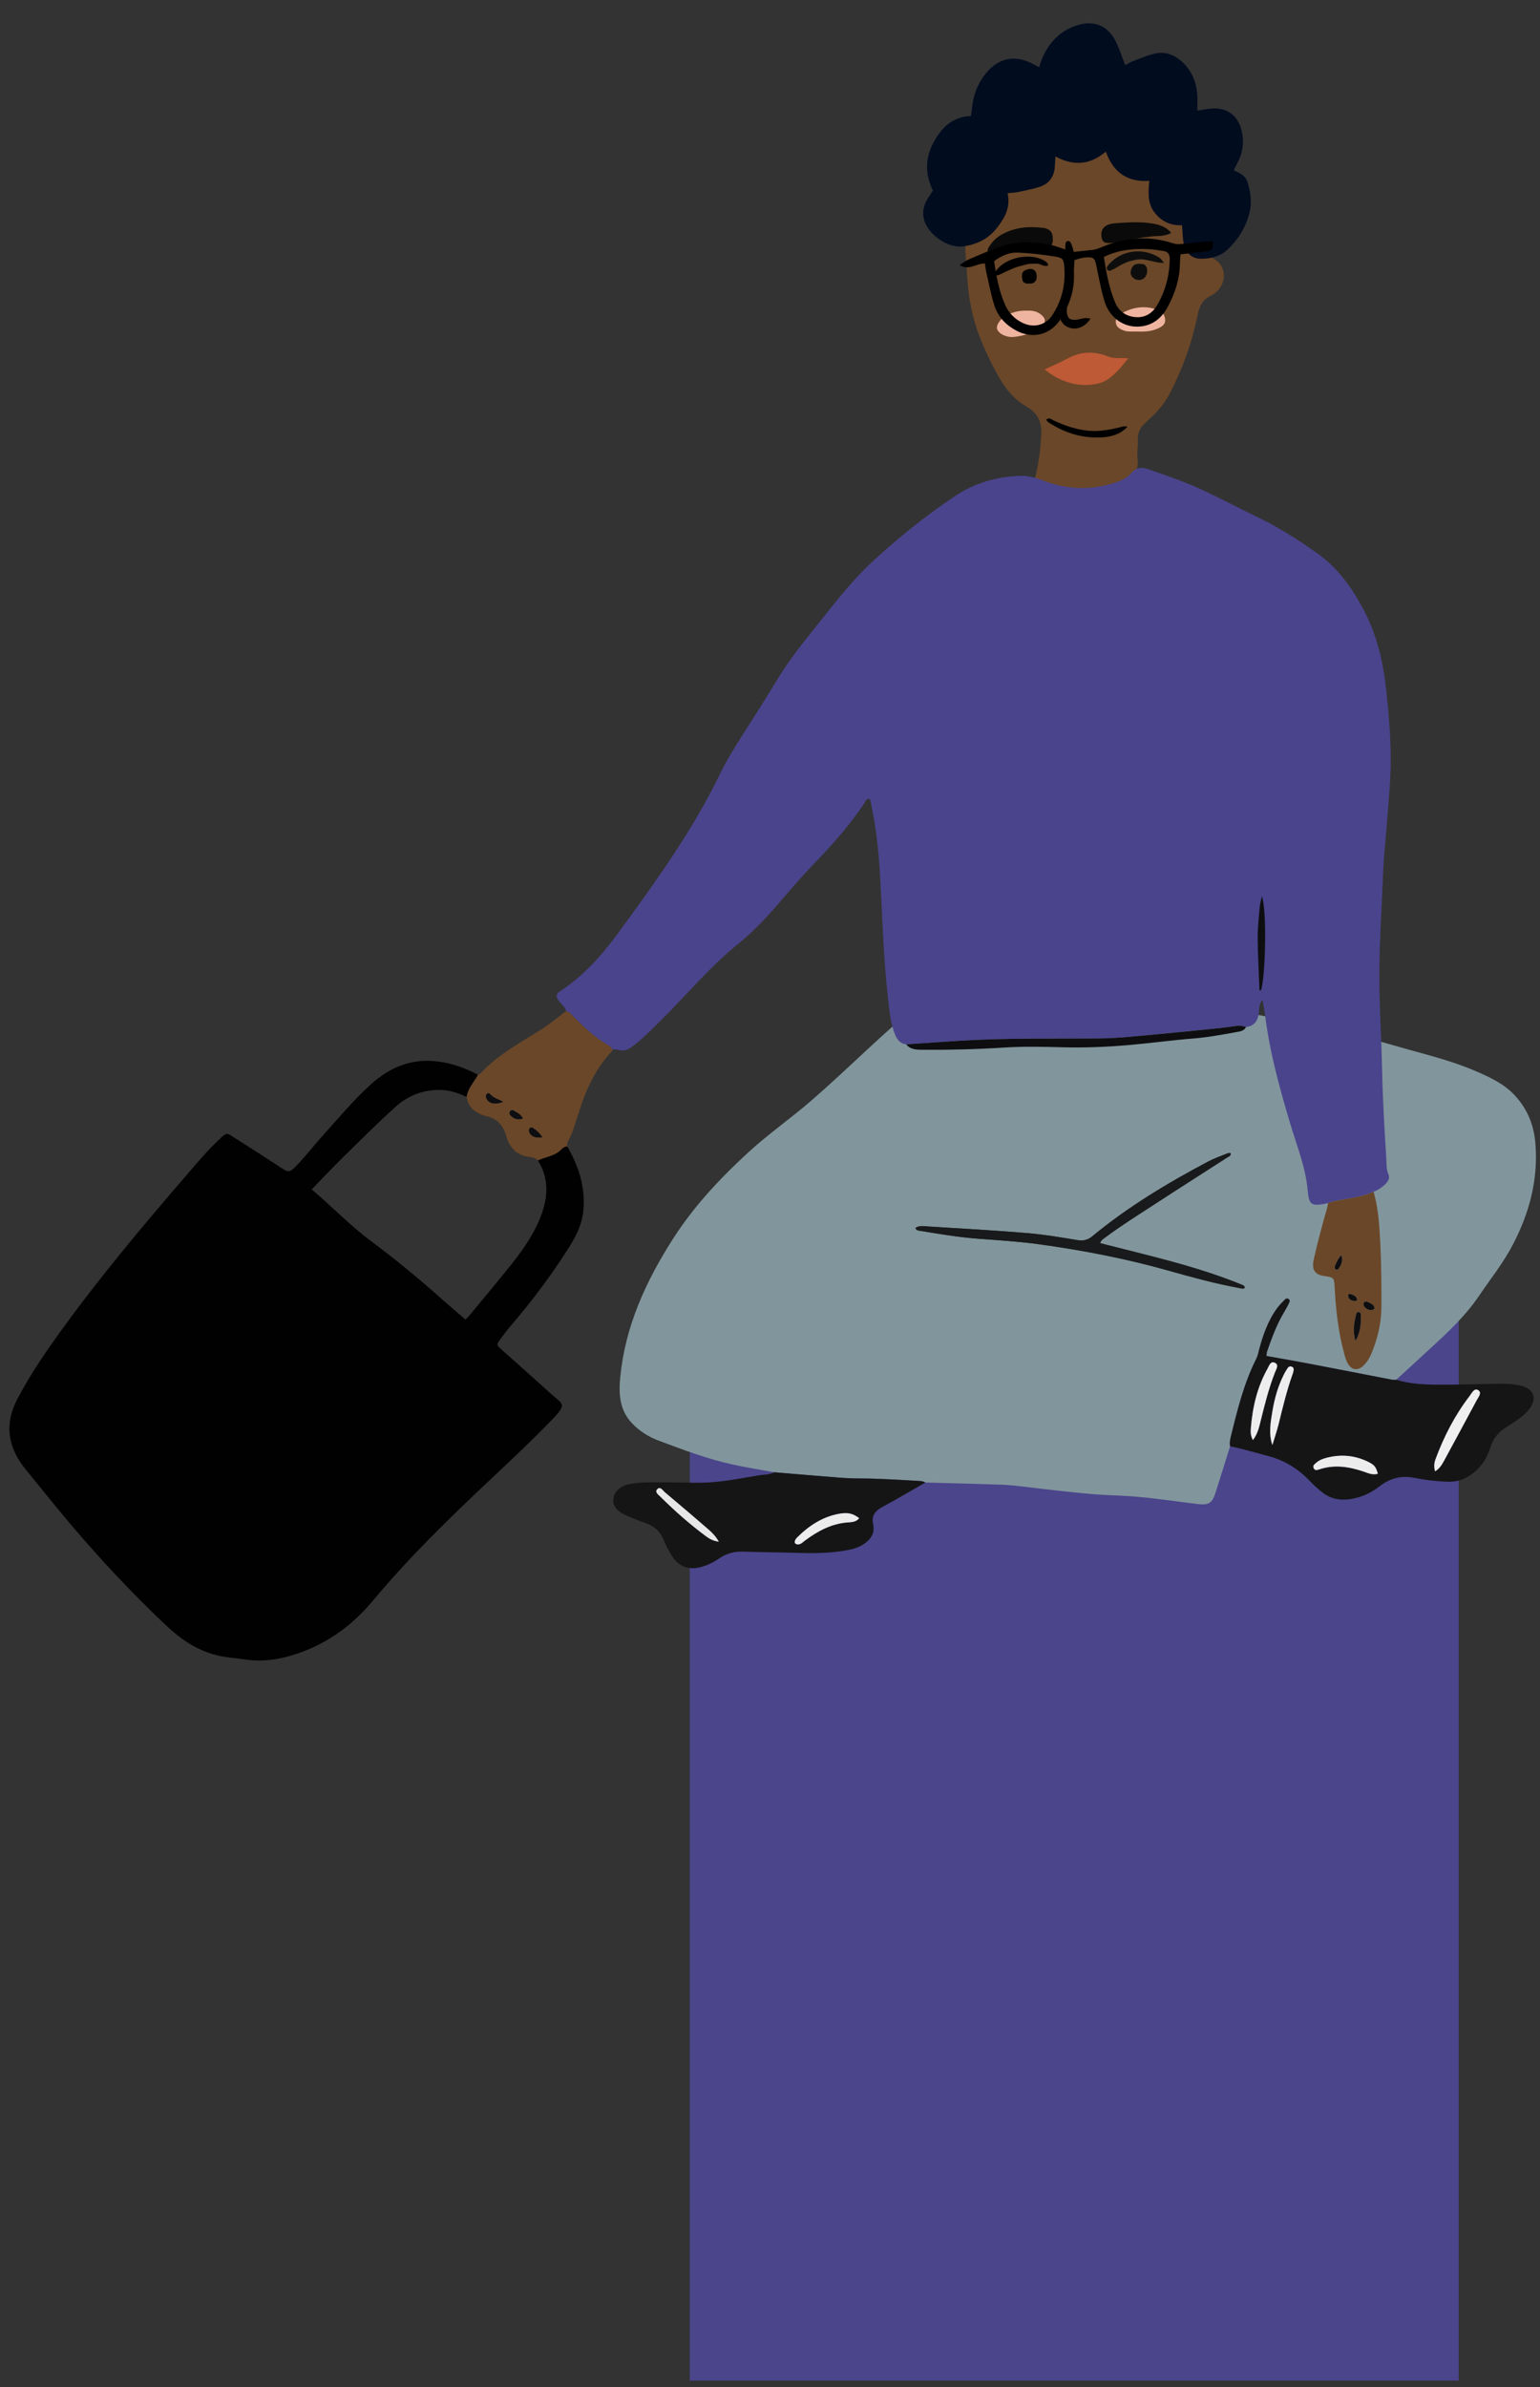 <svg viewBox="-2.342 7.8 382.544 592.8" fill="none" xmlns="http://www.w3.org/2000/svg" xmlns:xlink="http://www.w3.org/1999/xlink" overflow="visible" width="382.544px" height="592.8px"><rect x="-2.342" y="7.8" width="382.544" height="592.8" fill="#333333" stroke="none"/><g id="Master/Character/Standing"><g id="Head" transform="translate(205 13) scale(1 1)"><g id="Head/Afro"><g id="Head"><path id="SKIN" fill-rule="evenodd" clip-rule="evenodd" d="M92.324 53.118C92.325 53.597 92.37 54.083 92.317 54.556C92.103 56.486 92.138 57.898 94.337 59.172C97.794 61.178 97.324 66.275 93.48 68.215C91.094 69.419 90.554 71.016 90.084 73.329C88.739 79.927 86.46 86.24 83.384 92.243C81.942 95.056 79.896 97.418 77.52 99.46C76.095 100.686 75.225 102.015 75.304 103.961C75.369 105.554 75.056 107.175 75.238 108.746C75.632 112.159 73.586 114.337 70.578 115.047C65.595 116.223 60.499 116.782 55.36 115.996C53.783 115.756 52.21 115.515 50.711 114.892C49.906 114.559 49.616 114.226 49.834 113.296C50.493 110.495 50.976 107.658 51.173 104.781C51.211 104.223 51.251 103.664 51.3 103.107C51.58 99.898 50.626 97.448 47.618 95.74C44.192 93.796 41.899 90.624 40.088 87.207C37.428 82.192 35.09 77.034 33.932 71.406C33.462 69.124 33.131 66.835 32.992 64.528C32.702 59.666 32.057 54.816 32.566 49.925C33.366 42.225 37.091 36.133 43.086 31.512C49.075 26.895 55.901 23.878 63.515 23.375C69.2 23 74.859 23.631 80.166 26.029C83.261 27.427 85.592 29.64 87.206 32.63C90.656 39.026 92.285 45.873 92.324 53.118" fill="#6a4728"/><g id="Group 5"><path id="Fill 3" fill-rule="evenodd" clip-rule="evenodd" d="M72.158 10.947C73.041 10.509 73.652 10.139 74.308 9.893C75.945 9.279 77.572 8.602 79.259 8.169C81.954 7.475 84.315 8.32 86.321 10.174C88.735 12.407 89.883 15.241 90.073 18.479C90.142 19.665 90.085 20.859 90.085 22.277C91.166 22.103 92.065 21.941 92.97 21.815C97.331 21.209 100.372 23.424 101.203 27.788C101.684 30.314 101.345 32.717 100.176 35.005C99.85 35.642 99.527 36.28 99.124 37.076C100.593 37.733 102.04 38.369 102.567 40.064C103.341 42.554 103.679 45.057 103.04 47.619C102.166 51.126 100.338 54.107 97.777 56.611C95.907 58.439 93.494 59.076 90.952 59.064C88.839 59.053 87.255 57.717 86.745 55.467C86.416 54.011 86.434 52.478 86.273 50.721C83.624 50.89 81.232 49.887 79.446 47.56C77.675 45.252 77.886 42.62 78.146 39.708C72.732 40.104 69.173 37.605 67.357 32.456C63.506 35.715 59.407 36.142 54.843 33.655C54.778 34.653 54.727 35.403 54.682 36.152C54.53 38.649 53.311 40.42 50.935 41.192C49.199 41.757 47.387 42.097 45.598 42.483C44.829 42.648 44.031 42.674 42.946 42.797C43.741 46.233 42.265 48.909 40.291 51.416C38.141 54.147 35.237 55.566 31.876 55.99C28.099 56.466 23.331 53.164 22.241 49.511C21.705 47.712 22.009 46.028 22.917 44.437C23.35 43.678 23.869 42.968 24.402 42.155C22.54 38.285 22.377 34.395 24.41 30.465C26.402 26.615 29.103 23.811 33.846 23.608C34.026 22.303 34.149 21.052 34.378 19.821C34.855 17.255 35.979 14.967 37.616 12.953C40.705 9.153 44.848 8.35 49.178 10.651C49.653 10.904 50.13 11.153 50.79 11.499C51.005 10.824 51.137 10.308 51.33 9.816C52.998 5.572 55.825 2.469 60.249 1.072C64.463 -0.258 67.909 1.195 69.845 5.137C70.718 6.914 71.323 8.822 72.158 10.947" fill="#020c1f"/></g></g></g></g><g id="Expression" transform="translate(235 54) scale(1 1)"><g id="Expression/Blush 1"><g id="Group 26"><path id="Fill 1" fill-rule="evenodd" clip-rule="evenodd" d="M22.163 45.527C24.33 44.564 26.272 43.658 28.183 42.664C31.309 41.039 34.63 40.999 37.906 42.325C39.453 42.952 40.986 42.59 42.947 42.794C40.81 45.339 38.584 48.283 35.574 49.012C27.839 50.884 22.163 45.527 22.163 45.527Z" fill="#BE5A36"/><g id="Group 5"><path id="Fill 3" fill-rule="evenodd" clip-rule="evenodd" d="M20.53 15.182C17.587 15.496 14.145 15.338 10.82 16.29C10.285 16.443 9.742 16.569 9.212 16.737C8.775 16.874 8.408 16.766 8.157 16.423C7.893 16.063 7.998 15.638 8.207 15.297C8.967 14.062 9.913 12.986 11.164 12.235C14.455 10.263 18.065 9.929 21.765 10.39C23.382 10.592 24.047 11.37 24.151 12.611C24.347 14.949 23.748 15.442 20.53 15.182" fill="#0A0A0A"/></g><path id="Fill 6" fill-rule="evenodd" clip-rule="evenodd" d="M53.62 11.614C52.052 12.547 50.396 12.342 48.874 12.499C46.006 12.797 43.18 13.242 40.381 13.91C39.84 14.04 39.278 14.122 38.724 14.142C37.682 14.181 36.6 14.297 36.306 12.843C36.014 11.403 36.483 10.236 37.772 9.675C38.274 9.456 38.839 9.315 39.386 9.271C42.493 9.026 45.61 8.809 48.713 9.272C50.512 9.54 52.236 10.057 53.62 11.614" fill="#0A0A0A"/><path id="Fill 8" fill-rule="evenodd" clip-rule="evenodd" d="M45.281 36.138C44.096 36.073 42.886 36.309 41.733 35.856C40.812 35.495 39.943 35.03 39.834 33.928C39.74 32.973 40.24 32.225 41.048 31.752C44.017 30.011 47.133 29.558 50.404 30.815C51.487 31.232 52.016 32.132 52.089 33.222C52.163 34.352 51.313 34.887 50.419 35.314C48.788 36.092 47.05 36.208 45.281 36.138" fill="#EFB49F"/><path id="Fill 10" fill-rule="evenodd" clip-rule="evenodd" d="M17.698 30.951C18.977 30.878 20.294 31.063 21.387 32.025C22.392 32.911 22.485 33.652 21.61 34.682C21.262 35.094 20.785 35.426 20.314 35.701C18.57 36.715 16.642 37.21 14.668 37.461C12.774 37.701 10.81 36.762 10.357 35.553C9.992 34.576 11.211 32.804 12.982 31.949C14.421 31.253 15.97 30.895 17.698 30.951" fill="#EFB49F"/><path id="Fill 12" fill-rule="evenodd" clip-rule="evenodd" d="M42.745 59.769C40.733 61.885 38.279 62.361 35.83 62.44C31.175 62.591 26.896 61.208 23.017 58.628C22.835 58.507 22.73 58.271 22.541 58.025C23.288 57.362 23.878 57.976 24.444 58.237C27.122 59.476 29.858 60.442 32.837 60.753C35.508 61.032 38.06 60.57 40.62 59.981C41.233 59.84 41.81 59.504 42.745 59.769" fill="black"/><path id="Fill 14" fill-rule="evenodd" clip-rule="evenodd" d="M49.653 17.247C45.816 15.329 41.144 16.168 38.25 19.298C38.089 19.473 37.915 19.648 37.802 19.854C37.657 20.121 37.43 20.409 37.672 20.728C37.88 21.004 38.181 21.133 38.508 20.989C39.018 20.765 39.536 20.541 40.002 20.242C40.963 19.626 41.982 19.136 43.044 18.74C43.363 18.651 43.682 18.563 44.006 18.488C44.01 18.487 44.014 18.482 44.02 18.481C44.09 18.483 44.154 18.469 44.214 18.437C44.215 18.437 44.215 18.436 44.216 18.436H44.218C44.612 18.335 45.011 18.269 45.42 18.234C45.593 18.181 45.771 18.179 45.947 18.208C46.05 18.207 46.156 18.189 46.258 18.193C46.651 18.208 47.065 18.265 47.451 18.389C47.726 18.363 48.038 18.498 48.299 18.55C49.428 18.774 50.531 19.155 51.795 19.068C50.848 17.845 50.848 17.845 49.653 17.247" fill="#0D0D0D"/><path id="Fill 16" fill-rule="evenodd" clip-rule="evenodd" d="M18.394 19.329C18.11 19.329 17.614 19.485 17.299 19.555C17.042 19.612 15.22 20.091 14.711 20.293C13.39 20.82 12.123 21.484 10.822 22.065C10.544 22.189 10.186 22.279 9.959 21.956C9.754 21.662 9.871 21.355 10.057 21.084C12.422 17.656 18.848 16.395 22.304 18.68C22.637 18.899 22.97 19.118 23.019 19.728C22.208 20.125 21.245 19.457 20.659 19.339C20.106 19.228 18.394 19.329 18.394 19.329" fill="black"/><path id="Fill 18" fill-rule="evenodd" clip-rule="evenodd" d="M33.545 32.939C32.133 35.176 29.746 35.961 27.764 34.962C25.986 34.066 25.277 31.859 26.258 30.304C26.482 29.948 26.784 29.607 27.186 29.662C27.643 29.726 27.735 30.163 27.691 30.598C27.668 30.835 27.633 31.079 27.659 31.313C27.836 32.885 28.432 33.361 30.058 33.195C31.142 33.085 32.183 32.524 33.545 32.939" fill="black"/><path id="Fill 20" fill-rule="evenodd" clip-rule="evenodd" d="M28.471 22.973C27.298 20.081 27.246 17.409 27.292 14.725C27.3 14.235 27.408 13.694 27.982 13.649C28.383 13.618 28.635 14.031 28.789 14.416C29.448 16.063 29.71 17.789 29.494 19.53C29.365 20.578 29.445 21.742 28.471 22.973" fill="black"/><path id="Fill 22" fill-rule="evenodd" clip-rule="evenodd" d="M47.505 20.226C47.474 20.117 47.401 20.029 47.319 19.945C47.256 19.792 47.147 19.657 46.998 19.552C46.771 19.391 46.477 19.369 46.209 19.344C45.719 19.299 45.221 19.324 44.74 19.438C44.65 19.459 44.575 19.518 44.512 19.589C44.501 19.59 44.489 19.589 44.478 19.59C44.326 19.711 44.141 19.814 44.047 19.961C43.324 21.093 43.319 21.998 44.081 22.749C44.766 23.425 45.913 23.532 46.7 22.992C47.528 22.425 47.804 21.296 47.505 20.226" fill="#0D0D0D"/><path id="Fill 24" fill-rule="evenodd" clip-rule="evenodd" d="M20.159 22.078C20.159 22.073 20.154 22.037 20.152 22.017C20.149 22.002 20.146 21.982 20.146 21.98C20.136 21.928 20.126 21.875 20.114 21.824C20.089 21.712 20.056 21.603 20.017 21.496C20.014 21.487 19.976 21.395 19.996 21.44C20.018 21.49 19.982 21.414 19.981 21.411C19.958 21.366 19.935 21.321 19.909 21.277C19.884 21.233 19.857 21.191 19.828 21.15C19.818 21.134 19.815 21.128 19.812 21.124C19.809 21.122 19.804 21.117 19.789 21.101C19.706 21.01 19.636 20.952 19.563 20.901C19.31 20.647 18.952 20.597 18.609 20.599C18.27 20.6 17.943 20.666 17.633 20.802C17.621 20.807 17.612 20.816 17.6 20.821C17.544 20.836 17.486 20.845 17.432 20.866C17.424 20.868 17.415 20.869 17.407 20.871C17.407 20.873 17.406 20.875 17.405 20.877C17.231 20.947 17.066 21.038 16.927 21.17C16.765 21.322 16.644 21.521 16.579 21.733C16.544 21.848 16.539 21.964 16.549 22.078C16.538 22.154 16.526 22.23 16.524 22.306C16.52 22.46 16.526 22.614 16.557 22.766C16.56 22.778 16.569 22.788 16.572 22.8C16.576 22.86 16.578 22.92 16.584 22.979C16.591 23.047 16.598 23.114 16.606 23.181C16.617 23.278 16.607 23.222 16.624 23.302C16.639 23.371 16.657 23.439 16.68 23.506C16.686 23.525 16.687 23.529 16.687 23.532C16.689 23.536 16.688 23.535 16.691 23.541C16.703 23.567 16.717 23.593 16.73 23.618C16.807 23.759 16.815 23.765 16.936 23.884C17.036 23.983 17.262 24.106 17.408 24.152C17.645 24.226 17.788 24.237 18.014 24.236C18.049 24.236 18.084 24.236 18.119 24.235C18.349 24.231 18.579 24.222 18.808 24.2C18.818 24.199 18.92 24.186 18.877 24.192C18.825 24.2 18.915 24.186 18.916 24.186C18.97 24.177 19.024 24.167 19.078 24.156C19.183 24.133 19.286 24.103 19.388 24.069C19.403 24.064 19.42 24.058 19.428 24.055C19.434 24.053 19.439 24.05 19.445 24.047C19.675 23.807 19.864 23.598 20.014 23.414C20.029 23.373 20.047 23.338 20.06 23.293C20.09 23.188 20.115 23.081 20.134 22.974C20.138 22.956 20.147 22.897 20.149 22.885C20.155 22.84 20.159 22.796 20.163 22.751C20.182 22.527 20.18 22.302 20.159 22.078" fill="black"/></g></g></g><g id="Lower Body" transform="translate(69 123) scale(1 1)"><g id="Lower Body/Cross Legged"><rect id="Rectangle" x="100" y="205" width="191" height="271" fill="#4B458C"/><g id="Group 25"><g id="Group 3"><path id="Fill 1" fill-rule="evenodd" clip-rule="evenodd" d="M156.87 137.469C156.821 137.414 156.775 137.32 156.722 137.315C156.668 137.309 156.605 137.393 156.547 137.438C156.596 137.493 156.641 137.587 156.695 137.592C156.749 137.597 156.811 137.513 156.87 137.469M201.936 193.52C202.231 192.663 202.843 192.391 203.341 192.018C207.183 189.138 211.261 186.607 215.278 183.989C221.305 180.059 227.379 176.203 233.425 172.303C233.826 172.046 234.439 171.902 234.388 171.212C233.801 171.047 233.361 171.299 232.934 171.47C231.526 172.036 230.086 172.555 228.75 173.264C218.635 178.627 208.845 184.505 199.991 191.819C198.836 192.772 197.724 193.008 196.259 192.765C192.161 192.087 188.051 191.381 183.916 191.037C175.712 190.355 167.489 189.891 159.271 189.388C158.21 189.323 157.06 189.067 156.056 189.743C156.203 190.155 156.44 190.336 156.782 190.392C161.748 191.209 166.704 192.057 171.737 192.433C176.756 192.807 181.779 193.113 186.778 193.803C197.639 195.303 208.369 197.363 218.928 200.353C224.692 201.985 230.483 203.555 236.384 204.652C236.886 204.745 237.408 204.973 237.842 204.657C237.841 204.073 237.501 203.999 237.22 203.884C225.878 199.225 213.932 196.619 201.936 193.52M234.215 243.979C232.998 247.863 231.81 251.757 230.555 255.628C229.754 258.098 228.844 258.634 226.264 258.326C220.797 257.675 215.354 256.815 209.86 256.404C206.596 256.16 203.323 256.135 200.055 255.853C194.408 255.367 188.785 254.694 183.16 254.021C181.258 253.794 179.348 253.573 177.436 253.507C171.133 253.289 164.828 253.143 158.523 252.97C157.879 252.586 157.154 252.587 156.442 252.55C151.837 252.307 147.236 251.981 142.621 251.967C140.794 251.962 138.964 251.897 137.143 251.757C131.768 251.342 126.397 250.875 121.024 250.428C117.651 249.811 114.259 249.282 110.909 248.557C104.488 247.168 98.351 244.851 92.221 242.548C89.734 241.614 87.488 240.181 85.644 238.245C82.55 234.995 82.324 230.979 82.731 226.8C83.966 214.14 89.095 202.98 95.852 192.429C101.069 184.283 107.62 177.316 114.724 170.819C119.686 166.28 125.222 162.446 130.291 158.043C132.583 156.052 134.831 154.009 137.069 151.955C141.368 148.01 145.592 143.98 149.952 140.102C152.574 137.77 155.504 135.793 158.069 133.381C158.34 133.126 158.721 132.802 159.11 133.154C159.494 133.501 159.218 133.882 159.004 134.216C158.416 135.134 157.434 135.814 157.257 136.948C157.649 137.356 158.061 137.292 158.417 137.138C162.237 135.495 166.327 135.149 170.379 134.93C180.191 134.4 190.002 133.524 199.84 133.905C206.304 134.156 212.759 134.642 219.211 135.117C223.359 135.422 227.515 135.312 231.667 135.63C236.302 135.985 240.842 136.692 245.385 137.668C255.298 139.799 265.285 141.603 275.029 144.46C281.768 146.436 288.649 147.97 295.132 150.762C298.738 152.315 302.293 153.934 305.026 156.922C308.172 160.364 309.734 164.335 310.083 169.025C310.747 177.948 308.519 186.103 304.447 193.923C302.105 198.419 298.942 202.341 296.128 206.511C291.957 212.693 286.328 217.435 280.949 222.437C279.138 224.121 277.303 225.779 275.48 227.449C274.832 227.575 274.212 227.395 273.587 227.274C266.854 225.972 260.122 224.656 253.385 223.373C250.036 222.735 246.674 222.159 243.254 221.543C243.307 221.075 243.286 220.747 243.386 220.462C244.573 217.071 245.785 213.692 247.665 210.6C248.12 209.852 248.521 209.069 248.914 208.286C249.061 207.994 249.065 207.639 248.775 207.417C248.498 207.205 248.139 207.228 247.905 207.469C247.238 208.15 246.541 208.819 245.976 209.582C243.654 212.715 242.401 216.326 241.411 220.047C241.226 220.739 241.111 221.473 240.792 222.101C237.621 228.35 235.99 235.098 234.343 241.842C234.172 242.541 234.088 243.257 234.215 243.979" fill="#81969C"/></g><path id="Fill 4" fill-rule="evenodd" clip-rule="evenodd" d="M244.717 243.674C245.242 241.938 245.842 240.22 246.278 238.462C247.291 234.371 248.251 230.269 249.664 226.291C249.717 226.141 249.79 225.995 249.824 225.841C249.958 225.24 250.324 224.5 249.503 224.193C248.705 223.895 248.462 224.716 248.112 225.203C247.881 225.524 247.715 225.893 247.536 226.247C246.091 229.115 245.245 232.17 244.724 235.325C244.272 238.061 243.761 240.793 244.717 243.674M270.925 250.797C270.447 249.099 270.097 248.602 268.495 247.82C265.209 246.215 261.769 245.903 258.235 246.815C257.312 247.053 256.394 247.385 255.654 248.029C255.248 248.383 254.677 248.748 254.979 249.402C255.286 250.07 255.848 249.884 256.417 249.695C260.08 248.483 263.662 249.008 267.221 250.203C268.409 250.602 269.591 251.188 270.925 250.797M239.894 242.431C241.069 240.895 241.419 239.267 241.809 237.693C242.823 233.589 243.842 229.493 245.4 225.55C245.697 224.796 246.422 223.747 245.355 223.238C244.259 222.715 243.922 223.97 243.528 224.675C240.944 229.282 239.785 234.305 239.374 239.523C239.303 240.43 239.297 241.377 239.894 242.431M285.144 250.202C286.366 249.418 286.899 248.434 287.428 247.457C290.12 242.493 292.817 237.53 295.475 232.548C295.895 231.761 296.868 230.662 295.843 230.03C294.852 229.42 294.256 230.778 293.719 231.479C290.06 236.252 287.338 241.543 285.253 247.171C284.92 248.069 284.799 248.994 285.144 250.202M234.216 243.98C234.089 243.257 234.173 242.541 234.344 241.842C235.99 235.099 237.622 228.351 240.793 222.102C241.112 221.474 241.227 220.739 241.411 220.047C242.402 216.326 243.655 212.715 245.977 209.582C246.542 208.82 247.238 208.151 247.905 207.469C248.14 207.229 248.499 207.205 248.776 207.417C249.066 207.64 249.062 207.994 248.915 208.286C248.522 209.07 248.121 209.853 247.666 210.601C245.785 213.693 244.573 217.071 243.387 220.462C243.286 220.747 243.308 221.075 243.255 221.543C246.675 222.159 250.036 222.736 253.386 223.373C260.123 224.656 266.855 225.973 273.588 227.275C274.213 227.396 274.833 227.575 275.481 227.449C278.805 228.471 282.246 228.646 285.675 228.665C290.712 228.695 295.75 228.541 300.787 228.435C302.716 228.394 304.627 228.484 306.504 228.941C309.677 229.712 310.536 232.116 308.563 234.691C307.728 235.78 306.694 236.663 305.565 237.433C304.64 238.064 303.715 238.696 302.764 239.284C300.852 240.467 299.536 242.064 298.867 244.254C298.082 246.825 296.696 249.014 294.524 250.713C292.594 252.223 290.48 252.879 288.06 252.77C285.339 252.647 282.635 252.34 279.973 251.811C276.766 251.174 273.955 251.891 271.415 253.867C269.231 255.567 266.826 256.692 264.046 257.096C261.531 257.462 259.298 257.065 257.257 255.513C256.105 254.637 255.046 253.667 254.056 252.622C251.126 249.533 247.647 247.409 243.499 246.342C240.407 245.546 237.356 244.591 234.216 243.98" fill="#151515"/><g id="Group 8"><path id="Fill 6" fill-rule="evenodd" clip-rule="evenodd" d="M107.214 267.672C106.417 266.254 105.507 265.377 104.574 264.567C101.025 261.482 97.443 258.434 93.839 255.411C93.3 254.959 92.693 253.819 91.923 254.625C91.21 255.371 92.259 256.049 92.762 256.551C96.264 260.046 99.98 263.304 103.949 266.26C104.804 266.897 105.742 267.465 107.214 267.672M142.077 261.819C140.514 260.639 139.245 260.319 136.958 260.756C132.895 261.531 129.601 263.712 126.709 266.573C126.488 266.792 126.28 267.058 126.163 267.342C126.047 267.625 125.998 267.996 126.326 268.198C126.508 268.311 126.77 268.357 126.987 268.337C127.668 268.276 128.111 267.759 128.616 267.384C131.869 264.969 135.332 263.109 139.503 262.86C140.406 262.807 141.435 262.702 142.077 261.819M121.024 250.429C126.397 250.875 131.768 251.342 137.143 251.757C138.964 251.898 140.794 251.962 142.621 251.967C147.236 251.982 151.837 252.308 156.442 252.55C157.153 252.587 157.879 252.586 158.523 252.971C154.926 255.028 151.365 257.154 147.715 259.114C145.899 260.089 145.133 261.361 145.555 263.382C146.01 265.561 144.973 267.082 143.26 268.24C142.121 269.011 140.833 269.433 139.487 269.697C135.702 270.443 131.881 270.582 128.034 270.469C123.082 270.323 118.127 270.287 113.176 270.133C111.011 270.066 109.084 270.61 107.308 271.824C105.915 272.776 104.408 273.519 102.777 273.961C99.635 274.814 97.115 273.8 95.438 270.981C94.746 269.818 94.073 268.622 93.58 267.367C92.73 265.205 91.258 263.817 89.078 263.056C87.347 262.451 85.626 261.791 83.964 261.019C81.648 259.942 80.768 258.584 81.05 256.855C81.337 255.096 82.861 253.763 85.129 253.34C87.818 252.838 90.545 252.938 93.258 252.925C96.454 252.91 99.651 253.059 102.846 253.022C107.659 252.966 112.363 251.965 117.09 251.195C118.405 250.982 119.786 251.054 121.024 250.429" fill="#151515"/></g><path id="Fill 9" fill-rule="evenodd" clip-rule="evenodd" d="M201.936 193.521C213.932 196.62 225.878 199.226 237.22 203.884C237.501 204 237.841 204.074 237.842 204.658C237.408 204.974 236.886 204.746 236.384 204.653C230.483 203.556 224.692 201.986 218.928 200.354C208.369 197.364 197.639 195.304 186.778 193.804C181.779 193.114 176.756 192.808 171.737 192.434C166.705 192.058 161.748 191.209 156.782 190.393C156.44 190.336 156.204 190.156 156.056 189.744C157.06 189.068 158.21 189.324 159.271 189.389C167.489 189.892 175.712 190.356 183.916 191.038C188.051 191.381 192.161 192.087 196.259 192.766C197.724 193.008 198.836 192.773 199.991 191.82C208.845 184.506 218.635 178.627 228.75 173.265C230.086 172.556 231.526 172.037 232.934 171.471C233.361 171.299 233.801 171.047 234.388 171.213C234.439 171.903 233.826 172.046 233.425 172.304C227.379 176.204 221.305 180.06 215.278 183.989C211.261 186.608 207.183 189.139 203.341 192.019C202.843 192.392 202.231 192.664 201.936 193.521" fill="#191A1B"/><path id="Fill 11" fill-rule="evenodd" clip-rule="evenodd" d="M156.87 137.469C156.811 137.513 156.749 137.597 156.695 137.592C156.641 137.587 156.596 137.493 156.547 137.438C156.605 137.393 156.668 137.309 156.722 137.315C156.775 137.32 156.821 137.414 156.87 137.469" fill="white"/><path id="Fill 13" fill-rule="evenodd" clip-rule="evenodd" d="M285.143 250.202C284.798 248.994 284.919 248.068 285.252 247.171C287.337 241.543 290.059 236.252 293.718 231.478C294.255 230.778 294.851 229.42 295.842 230.03C296.868 230.662 295.894 231.761 295.474 232.548C292.816 237.53 290.12 242.493 287.427 247.457C286.898 248.433 286.366 249.418 285.143 250.202" fill="#EFEFEF"/><path id="Fill 15" fill-rule="evenodd" clip-rule="evenodd" d="M239.893 242.431C239.296 241.377 239.302 240.43 239.373 239.523C239.785 234.305 240.943 229.283 243.527 224.675C243.921 223.97 244.258 222.715 245.354 223.239C246.421 223.747 245.697 224.796 245.399 225.55C243.841 229.493 242.823 233.589 241.808 237.693C241.418 239.267 241.068 240.895 239.893 242.431" fill="#EDEDED"/><path id="Fill 17" fill-rule="evenodd" clip-rule="evenodd" d="M270.924 250.797C269.59 251.188 268.408 250.602 267.22 250.203C263.661 249.008 260.079 248.483 256.416 249.695C255.847 249.884 255.285 250.069 254.978 249.401C254.676 248.748 255.247 248.383 255.653 248.029C256.393 247.385 257.311 247.053 258.234 246.815C261.768 245.902 265.208 246.215 268.494 247.82C270.096 248.602 270.446 249.099 270.924 250.797" fill="#ECECEC"/><path id="Fill 19" fill-rule="evenodd" clip-rule="evenodd" d="M244.716 243.674C243.76 240.793 244.271 238.061 244.723 235.325C245.244 232.17 246.09 229.115 247.535 226.247C247.714 225.893 247.88 225.524 248.111 225.203C248.461 224.716 248.704 223.895 249.502 224.193C250.323 224.5 249.957 225.24 249.823 225.841C249.789 225.995 249.716 226.141 249.663 226.291C248.25 230.269 247.29 234.371 246.277 238.462C245.841 240.22 245.241 241.938 244.716 243.674" fill="#EDEDED"/><path id="Fill 21" fill-rule="evenodd" clip-rule="evenodd" d="M142.077 261.82C141.435 262.703 140.407 262.807 139.503 262.861C135.332 263.109 131.869 264.969 128.616 267.384C128.111 267.759 127.668 268.276 126.987 268.338C126.77 268.357 126.508 268.311 126.326 268.199C125.998 267.997 126.047 267.626 126.163 267.342C126.28 267.058 126.488 266.793 126.709 266.574C129.601 263.713 132.895 261.532 136.958 260.757C139.245 260.32 140.515 260.639 142.077 261.82" fill="#ECECEC"/><path id="Fill 23" fill-rule="evenodd" clip-rule="evenodd" d="M107.214 267.672C105.742 267.465 104.804 266.897 103.949 266.26C99.98 263.304 96.264 260.046 92.762 256.551C92.259 256.049 91.21 255.371 91.923 254.625C92.693 253.819 93.3 254.959 93.839 255.411C97.443 258.434 101.025 261.482 104.574 264.567C105.507 265.377 106.417 266.254 107.214 267.672" fill="#E7E7E7"/></g></g></g><g id="Upper Body" transform="scale(1 1)"><g id="Upper Body/Tote Bag 1"><g id="Group 28"><g id="Group 3"><path id="Fill 1" fill-rule="evenodd" clip-rule="evenodd" d="M136.353 256.195C135.759 255.309 135.713 254.681 136.715 254.022C142.548 250.185 147.14 245.085 151.22 239.501C160.467 226.843 169.666 214.155 176.534 199.965C178.38 196.15 180.673 192.573 182.953 188.997C185.447 185.087 187.94 181.175 190.333 177.203C193.068 172.667 196.265 168.468 199.576 164.359C204.289 158.508 208.772 152.455 214.322 147.319C220.734 141.384 227.53 135.939 234.778 131.065C239.612 127.815 244.999 126.231 250.786 125.974C252.885 125.881 254.882 126.404 256.84 127.159C262.89 129.492 268.993 129.612 275.134 127.492C276.52 127.014 277.775 126.321 278.747 125.219C279.922 123.888 281.284 123.75 282.876 124.309C287.551 125.951 292.255 127.528 296.735 129.657C301.427 131.887 306.038 134.286 310.709 136.56C315.689 138.985 320.33 141.992 324.829 145.166C329.879 148.729 333.432 153.68 336.328 159.105C339.773 165.562 341.323 172.504 342.066 179.745C342.795 186.839 343.395 193.919 343.004 201.045C342.749 205.674 342.31 210.292 341.953 214.915C341.706 218.102 341.346 221.285 341.228 224.477C340.863 234.385 340.106 244.285 340.333 254.208C340.48 260.682 340.856 267.151 340.985 273.626C341.131 280.904 341.57 288.165 342.021 295.427C342.104 296.768 341.976 298.129 342.553 299.435C343.006 300.462 342.401 301.274 341.67 301.971C340.85 302.751 339.944 303.392 338.86 303.748C335.281 305.452 331.255 305.362 327.548 306.556C327.394 306.604 327.245 306.667 327.089 306.696C323.365 307.375 322.825 307.092 322.487 303.385C321.957 297.575 319.754 292.233 318.115 286.732C315.467 277.845 313.004 268.92 311.881 259.682C311.747 258.576 311.489 257.486 311.229 256.062C310.427 257.2 310.456 258.267 310.357 259.281C310.165 261.252 309.306 262.605 307.185 262.848C306.348 262.54 305.521 262.454 304.609 262.596C302.565 262.915 300.503 263.125 298.443 263.335C294.085 263.78 289.725 264.225 285.362 264.618C280.361 265.069 275.366 265.655 270.338 265.685C258.846 265.755 247.351 265.561 235.871 266.268C231.499 266.538 227.131 266.854 222.761 267.148C220.844 266.944 220.236 265.44 219.706 263.952C218.845 261.527 218.617 258.967 218.32 256.432C217.12 246.188 216.855 235.884 216.294 225.596C215.955 219.381 215.273 213.185 213.973 207.079C213.91 206.781 213.801 206.493 213.719 206.218C212.868 206.025 212.732 206.711 212.46 207.124C208.967 212.415 204.808 217.158 200.42 221.704C197.587 224.639 194.884 227.682 192.248 230.792C188.784 234.879 185.189 238.85 181.001 242.226C173.877 247.967 168.091 255.057 161.588 261.425C159.307 263.658 157.132 265.985 154.504 267.862C153.4 268.65 152.436 268.882 151.222 268.531C150.756 268.396 150.287 268.313 149.819 268.533C149.647 268.177 149.478 267.823 149.106 267.616C145.679 265.718 142.887 263.04 140.135 260.31C139.581 259.761 139.116 259.079 138.278 258.896C138.026 257.721 136.97 257.115 136.353 256.195Z" fill="#4A448C"/></g><path id="Fill 4" fill-rule="evenodd" clip-rule="evenodd" d="M138.558 292.506C141.471 297.524 143.18 302.829 142.529 308.729C142.149 312.174 140.575 315.109 138.761 317.956C134.501 324.645 129.757 330.969 124.587 336.98C123.65 338.069 122.779 339.22 121.942 340.389C120.946 341.78 120.969 341.811 122.161 342.877C126.21 346.504 130.3 350.089 134.309 353.76C137.539 356.717 138.809 356.233 134.458 360.708C127.434 367.935 119.94 374.68 112.687 381.672C104.85 389.228 97.225 396.982 90.263 405.344C84.88 411.81 78.32 416.389 70.324 418.849C66.495 420.027 62.546 420.531 58.5 419.913C56.53 419.612 54.535 419.483 52.57 419.099C47.19 418.049 42.83 415.151 38.943 411.485C30.213 403.254 22.039 394.49 14.325 385.302C11.039 381.389 7.851 377.393 4.621 373.434C4.217 372.939 3.808 372.446 3.425 371.936C-0.508 366.708 -1.118 361.184 1.93 355.322C4.628 350.133 7.84 345.268 11.221 340.508C21.467 326.085 32.831 312.559 44.381 299.181C46.994 296.154 49.564 293.087 52.525 290.384C53.925 289.106 53.963 289.117 55.552 290.13C59.73 292.792 63.922 295.433 68.052 298.17C69.113 298.873 69.73 298.833 70.665 297.928C73.148 295.527 75.186 292.749 77.493 290.201C81.515 285.757 85.327 281.121 89.79 277.086C94.544 272.788 99.991 270.573 106.464 271.415C109.982 271.873 113.285 273.04 116.401 274.734C115.404 276.538 113.885 278.073 113.571 280.229C111.246 279.092 108.84 278.376 106.204 278.473C102.275 278.617 98.807 280.05 95.968 282.614C91.466 286.681 87.167 290.976 82.838 295.231C80.228 297.796 77.724 300.467 75.086 303.179C80.165 307.481 84.635 312.166 89.832 316.032C95.541 320.278 101.043 324.779 106.364 329.504C108.629 331.515 110.939 333.474 113.268 335.489C113.604 335.174 113.856 334.984 114.053 334.746C117.661 330.369 121.319 326.031 124.848 321.592C127.484 318.275 129.919 314.773 131.588 310.867C133.706 305.908 134.333 300.864 131.269 295.96C132.891 295.236 134.688 294.974 136.219 293.983C136.991 293.483 137.466 292.495 138.558 292.506" fill="#010101"/><path id="SKIN" fill-rule="evenodd" clip-rule="evenodd" d="M127.544 285.588C126.966 284.355 125.98 284.094 125.207 283.588C124.948 283.419 124.567 283.485 124.367 283.802C124.185 284.089 124.173 284.429 124.398 284.69C125.184 285.596 126.136 286.002 127.544 285.588M132.386 290.213C131.647 289.151 130.904 288.446 130.021 287.908C129.762 287.751 129.373 287.739 129.179 288.075C129.072 288.259 129.011 288.535 129.062 288.736C129.363 289.924 130.665 290.551 132.386 290.213M122.631 281.421C121.557 280.778 120.351 280.568 119.568 279.667C119.325 279.387 118.948 279.097 118.571 279.481C118.266 279.793 118.324 280.218 118.487 280.586C119.056 281.865 120.685 282.234 122.631 281.421M113.57 280.229C113.884 278.073 115.403 276.538 116.401 274.734C116.545 274.671 116.731 274.648 116.828 274.543C121.092 269.93 126.527 266.916 131.777 263.668C134.08 262.243 136.105 260.48 138.277 258.897C139.116 259.079 139.581 259.761 140.134 260.31C142.886 263.04 145.679 265.717 149.106 267.616C149.478 267.822 149.647 268.177 149.818 268.533C149.744 268.673 149.696 268.839 149.59 268.95C145.116 273.66 142.814 279.488 140.951 285.562C140.345 287.538 139.731 289.531 138.7 291.347C138.481 291.734 138.583 292.118 138.558 292.506C137.466 292.495 136.99 293.483 136.218 293.983C134.688 294.974 132.89 295.236 131.269 295.961C130.718 295.463 130.035 295.218 129.331 295.148C126.125 294.827 124.234 292.855 123.432 289.987C122.628 287.117 120.979 285.452 118.105 284.902C117.874 284.858 117.658 284.736 117.433 284.656C115.32 283.901 113.929 282.516 113.57 280.229" fill="#6A4729"/><path id="SKIN_2" fill-rule="evenodd" clip-rule="evenodd" d="M334.074 330.905C334.491 330.917 334.766 330.791 334.746 330.568C334.658 329.61 333.803 329.435 333.117 329.154C332.825 329.033 332.479 329.274 332.532 329.657C332.667 330.634 333.472 330.759 334.074 330.905M330.858 319.509C330.014 320.377 329.638 321.294 329.27 322.207C329.151 322.502 329.161 322.864 329.461 323.044C329.76 323.223 330.064 323.076 330.244 322.785C330.817 321.863 331.322 320.921 330.858 319.509M337.16 330.999C336.719 331.058 336.43 331.147 336.364 331.531C336.247 332.217 337.108 333.055 338.083 333.137C338.569 333.177 339.208 332.988 339.05 332.445C338.787 331.546 337.798 331.384 337.16 330.999M334.375 340.774C335.636 338.717 335.769 336.428 335.691 334.106C335.685 333.937 335.411 333.679 335.221 333.635C334.871 333.554 334.624 333.83 334.547 334.141C334.006 336.305 333.636 338.484 334.375 340.774M327.548 306.556C331.255 305.363 335.281 305.452 338.86 303.748C340.107 308.079 340.336 312.555 340.553 317.005C340.802 322.105 340.81 327.221 340.805 332.33C340.802 336.28 339.906 340.08 338.416 343.737C337.929 344.931 337.293 346.038 336.359 346.937C334.95 348.296 333.39 348.092 332.428 346.36C332.01 345.606 331.77 344.737 331.543 343.896C330.096 338.552 329.486 333.089 329.193 327.577C329.059 325.045 329.034 325.047 326.508 324.671C324.319 324.344 323.448 323.168 323.975 320.688C324.687 317.337 325.603 314.027 326.483 310.713C326.85 309.33 327.367 307.987 327.548 306.556" fill="#6A4729"/><path id="Fill 10" fill-rule="evenodd" clip-rule="evenodd" d="M222.761 267.149C227.131 266.855 231.5 266.539 235.871 266.269C247.351 265.562 258.847 265.756 270.338 265.686C275.366 265.656 280.362 265.069 285.363 264.619C289.726 264.226 294.085 263.781 298.444 263.336C300.503 263.126 302.566 262.916 304.61 262.597C305.522 262.455 306.349 262.541 307.186 262.849C306.684 263.868 305.615 263.962 304.738 264.119C301.205 264.753 297.683 265.42 294.085 265.703C288.674 266.128 283.289 266.885 277.88 267.347C272.55 267.803 267.214 268.024 261.846 267.886C256.903 267.759 251.942 267.643 246.991 267.957C240.29 268.382 233.581 268.561 226.867 268.505C225.396 268.493 223.827 268.509 222.761 267.149" fill="#0E0E11"/><path id="Fill 12" fill-rule="evenodd" clip-rule="evenodd" d="M311.117 230.387C312.429 233.845 311.99 250.878 310.88 253.753C310.756 253.458 310.93 253.918 310.643 253.775C310.589 253.748 310.521 253.68 310.519 253.628C310.355 249.334 310.106 245.039 310.074 240.743C310.055 238.203 310.347 235.658 310.568 233.12C310.648 232.2 310.929 231.298 311.117 230.387" fill="#0E0E11"/><path id="Fill 14" fill-rule="evenodd" clip-rule="evenodd" d="M122.632 281.421C120.685 282.235 119.057 281.866 118.488 280.586C118.324 280.218 118.267 279.794 118.572 279.482C118.948 279.097 119.326 279.387 119.569 279.668C120.351 280.569 121.558 280.778 122.632 281.421" fill="#0E0E11"/><path id="Fill 16" fill-rule="evenodd" clip-rule="evenodd" d="M132.386 290.213C130.665 290.551 129.364 289.925 129.062 288.736C129.011 288.535 129.072 288.26 129.179 288.075C129.373 287.739 129.762 287.751 130.021 287.908C130.905 288.446 131.647 289.151 132.386 290.213" fill="#0E0E11"/><path id="Fill 18" fill-rule="evenodd" clip-rule="evenodd" d="M127.544 285.588C126.136 286.002 125.184 285.596 124.398 284.69C124.173 284.429 124.185 284.089 124.367 283.802C124.567 283.485 124.948 283.419 125.207 283.588C125.98 284.094 126.966 284.355 127.544 285.588" fill="#0E0E11"/><path id="Fill 20" fill-rule="evenodd" clip-rule="evenodd" d="M334.374 340.774C333.635 338.484 334.005 336.305 334.546 334.141C334.623 333.83 334.87 333.554 335.221 333.635C335.41 333.679 335.685 333.937 335.69 334.106C335.769 336.428 335.635 338.716 334.374 340.774" fill="#0E0E11"/><path id="Fill 22" fill-rule="evenodd" clip-rule="evenodd" d="M337.16 330.999C337.798 331.385 338.787 331.546 339.05 332.445C339.208 332.988 338.569 333.178 338.083 333.138C337.108 333.056 336.247 332.218 336.364 331.531C336.431 331.147 336.719 331.059 337.16 330.999" fill="#0E0E11"/><path id="Fill 24" fill-rule="evenodd" clip-rule="evenodd" d="M330.858 319.508C331.322 320.92 330.817 321.862 330.244 322.784C330.064 323.075 329.759 323.223 329.461 323.043C329.161 322.863 329.151 322.501 329.27 322.206C329.638 321.293 330.014 320.376 330.858 319.508" fill="#0E0E11"/><path id="Fill 26" fill-rule="evenodd" clip-rule="evenodd" d="M334.074 330.905C333.472 330.759 332.667 330.634 332.532 329.657C332.479 329.274 332.825 329.033 333.117 329.154C333.803 329.435 334.658 329.61 334.746 330.568C334.766 330.791 334.491 330.917 334.074 330.905" fill="#0E0E11"/></g></g></g><g id="Facial Hair" transform="translate(237 72) scale(66 62)"><g id="Facial Hair/None" stroke="none" stroke-width="1" fill="none" fill-rule="evenodd" fill-opacity="0"/></g><g id="Accessories" transform="translate(223 24) scale(1 1)"><g id="Accessories/Glasses"><path id="Accesories" fill-rule="evenodd" clip-rule="evenodd" d="M48.865 47.621C49.469 51.534 50.168 55.374 51.695 58.989C52.6 61.133 54.402 62.361 56.713 62.558C59.088 62.762 60.933 61.591 62.089 59.609C64.136 56.099 65.166 52.267 65.227 48.181C65.245 47.045 64.827 46.309 63.692 46.134C62.357 45.928 61.014 45.705 59.667 45.656C55.981 45.523 52.365 45.874 48.865 47.621M21.609 48.648C22.154 52.445 22.824 56.193 24.429 59.698C25.282 61.56 26.69 62.981 28.519 63.909C31.368 65.353 34.403 64.618 36.084 62.034C38.421 58.442 39.371 54.464 39.048 50.198C38.896 48.202 38.708 47.83 36.68 47.504C33.629 47.013 30.537 46.663 27.449 46.533C25.36 46.445 23.43 47.315 21.609 48.648M41.076 46.381C42.572 46.226 44.382 46.067 46.184 45.837C46.788 45.761 47.396 45.563 47.958 45.321C53.882 42.758 59.911 42.197 66.111 44.246C66.685 44.435 67.349 44.46 67.959 44.408C69.863 44.243 71.757 43.98 73.66 43.806C74.431 43.735 75.212 43.794 76 43.794C75.9 45.77 75.761 46.014 74.278 46.221C72.237 46.507 70.181 46.703 67.913 46.962C67.851 47.825 67.758 48.597 67.748 49.369C67.695 53.137 66.531 56.598 64.804 59.883C63.111 63.103 60.486 65.031 56.754 64.907C53.172 64.787 50.078 62.257 48.969 58.475C48.139 55.651 47.597 52.737 47.011 49.846C46.613 47.89 46.331 47.599 44.336 47.743C43.94 47.771 43.54 47.824 43.155 47.919C42.623 48.052 42.104 48.236 41.431 48.444C41.431 49.735 41.406 50.998 41.435 52.261C41.522 56.157 40.225 59.647 38.226 62.89C35.722 66.952 31.201 68.132 27.003 65.85C24.459 64.468 22.536 62.407 21.659 59.645C20.817 56.996 20.312 54.238 19.688 51.521C19.515 50.769 19.436 49.996 19.313 49.225C17.11 49.206 15.31 51.102 13 49.628C13.764 49.157 14.485 48.586 15.3 48.234C17.856 47.13 20.405 45.987 23.038 45.1C24.82 44.498 26.728 44.056 28.596 43.986C30.807 43.903 33.068 44.127 35.246 44.539C37.165 44.901 38.998 45.705 41.076 46.381" fill="black"/></g></g></g></svg>